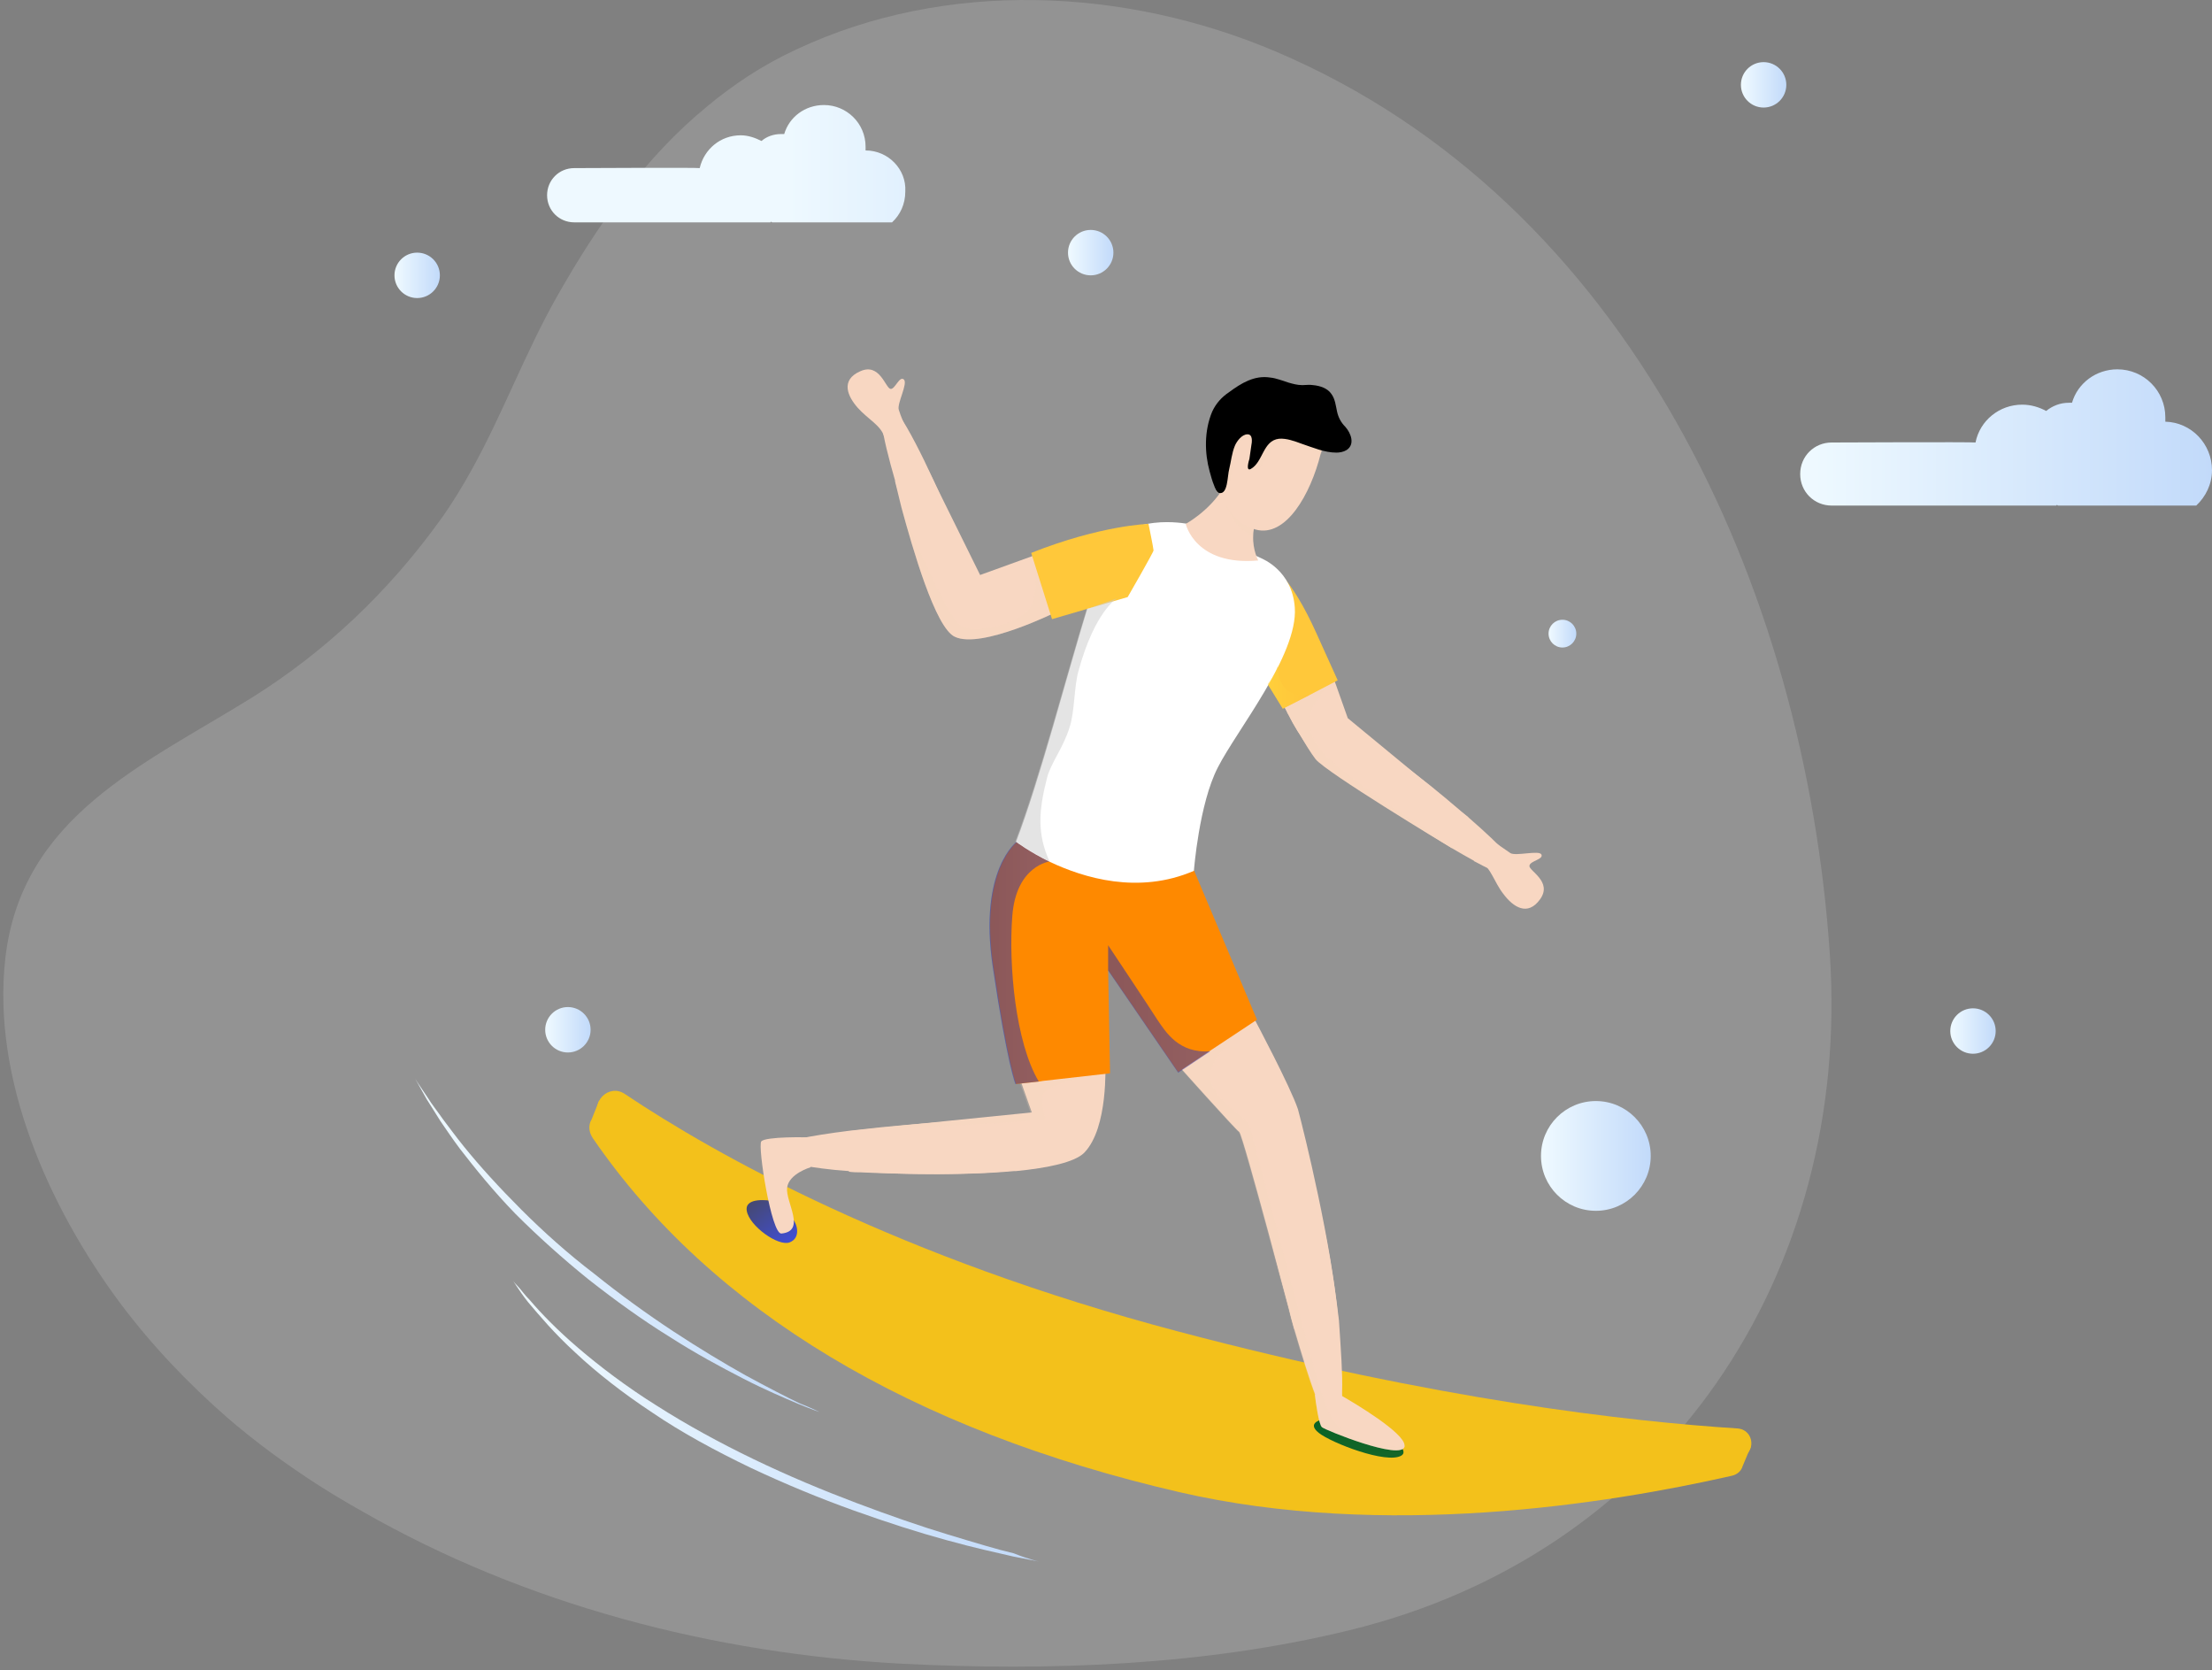 <svg width="563" height="425" viewBox="0 0 563 425" fill="none" xmlns="http://www.w3.org/2000/svg">
<rect x="0" y="0" width="563" height="425" fill="#808080" stroke="none"/>
<path d="M343.419 414.846C306.661 423.834 267.015 425.279 229.455 423.353C181.622 420.785 133.789 408.425 92.056 384.509C88.364 382.422 84.833 380.335 81.302 378.088C72.794 372.631 64.929 366.852 57.867 360.753C47.754 351.925 38.444 342.133 30.419 331.379C12.441 307.142 -2.165 274.557 1.366 243.739C5.539 207.784 36.518 194.622 63.966 177.608C82.746 165.89 98.797 150.642 111.799 132.664C114.849 128.491 117.577 123.996 119.985 119.663C128.011 105.216 133.629 89.807 141.815 75.361C152.088 57.223 164.126 40.048 180.017 27.047C186.758 21.429 194.303 16.453 202.649 12.601C240.851 -5.377 286.437 -3.13 324.639 13.082C414.687 51.284 459.47 149.518 465.73 242.776C471.187 324.156 423.996 395.263 343.419 414.846Z" fill="white" fill-opacity="0.15"/>
<path d="M445.607 368.142L443.038 368.944V369.586C442.396 368.784 441.594 368.142 440.31 368.142C412.701 366.536 364.066 361.079 297.774 343.423C226.828 324.643 180.439 298.639 157.165 283.07C155.881 282.267 154.597 282.107 153.473 282.428L153.634 280.983L152.51 280.02L150.584 284.835C150.584 284.996 150.423 284.996 150.423 285.156L150.263 285.477C149.781 286.762 149.942 288.206 150.905 289.651C181.081 333.631 232.124 363.968 300.182 379.698C352.349 391.737 409.01 382.748 440.791 375.525C442.236 375.204 443.199 374.241 443.52 373.117L445.607 368.142Z" fill="#F3C11B"/>
<path d="M152.831 284.835C149.942 280.662 154.917 275.526 159.091 278.415C182.365 293.985 228.753 319.988 299.7 338.768C365.831 356.264 414.627 361.721 442.235 363.487C446.569 363.808 447.051 369.907 442.877 370.87C411.096 378.093 354.274 387.082 302.268 375.044C234.05 359.153 183.168 328.816 152.831 284.835Z" fill="#F3C11B"/>
<path d="M196.17 305.541C196.17 305.541 189.428 304.418 190.07 308.11C190.713 311.962 198.096 317.259 200.985 316.135C203.875 315.012 202.911 311.48 201.788 310.196C200.504 308.912 196.17 305.541 196.17 305.541Z" fill="url(#paint0_linear_56_1075)"/>
<path d="M336.458 361.24C336.458 361.24 332.445 362.042 335.655 364.61C338.865 367.178 352.99 372.636 356.682 370.389C360.374 368.142 344.162 359.474 344.162 359.474L336.458 361.24Z" fill="url(#paint1_linear_56_1075)"/>
<path d="M386.538 223.198C385.254 224.001 380.92 222.235 375.302 219.186C375.302 219.186 375.142 219.186 375.142 219.025C373.376 218.062 371.45 216.938 369.524 215.815C357.806 208.752 343.521 198.64 337.903 194.627C337.421 194.306 337.1 193.985 336.779 193.664C335.495 192.38 334.853 190.775 334.692 189.009C334.692 188.849 334.692 188.688 334.692 188.528C334.853 184.675 337.903 184.354 340.15 183.552C340.471 183.391 341.113 183.712 341.915 184.194C345.768 186.12 354.917 192.701 364.066 199.924C366.634 202.011 369.363 204.258 371.771 206.345C372.413 206.826 373.055 207.468 373.697 207.95C382.204 215.333 388.625 221.914 386.538 223.198Z" fill="#F8D7C2"/>
<path d="M373.697 207.95L369.684 215.494L369.523 215.815C367.597 214.691 337.581 196.553 334.853 193.182C333.729 191.738 332.124 189.17 330.679 186.601C330.519 186.441 330.519 186.28 330.358 186.12C329.395 184.515 328.593 183.07 327.95 181.786C327.79 181.626 327.79 181.465 327.629 181.144C326.987 180.02 326.506 179.218 326.506 179.218L330.519 177.131L338.865 173.118L339.507 172.797L343.039 182.749L364.066 200.085L371.77 206.505L373.697 207.95Z" fill="#F8D7C2"/>
<path d="M339.187 193.985C338.384 194.146 337.421 193.985 336.618 193.504C334.692 192.38 332.606 189.812 330.519 186.441C330.358 186.281 330.358 186.12 330.198 185.96C329.395 184.675 328.593 183.231 327.79 181.626C327.63 181.465 327.63 181.305 327.469 180.984C327.148 180.342 326.827 179.7 326.506 179.057C326.346 178.576 326.024 178.094 325.864 177.613C321.37 168.303 317.357 157.549 315.591 152.573C314.789 150.326 315.11 147.757 316.875 145.992C320.888 141.819 326.506 147.757 330.519 154.339C332.606 157.87 336.297 165.414 339.026 172.958C340.471 176.81 341.594 180.823 342.076 184.194C342.718 189.33 342.236 193.183 339.187 193.985Z" fill="#F8D7C2"/>
<path opacity="0.2" d="M375.142 219.025C373.376 218.062 371.45 216.938 369.524 215.815C367.598 214.691 337.582 196.553 334.853 193.183C333.729 191.738 332.124 189.17 330.68 186.601C330.519 186.441 330.519 186.28 330.359 186.12C329.556 184.836 328.753 183.391 327.951 181.786C327.79 181.626 327.79 181.465 327.63 181.144C326.988 180.02 326.506 179.218 326.506 179.218C326.346 178.736 326.025 178.255 325.864 177.773L330.68 177.131L339.668 173.439C339.668 173.439 329.556 180.181 334.853 189.009C335.334 189.812 335.977 190.614 336.779 191.577C337.421 192.38 338.384 193.183 339.508 194.146C346.41 200.245 360.696 209.715 370.005 215.654C371.771 216.938 373.697 218.062 375.142 219.025Z" fill="#F8D7C2"/>
<path d="M340.471 173.118L333.408 176.81L326.506 180.342L322.654 174.082L317.999 166.377L323.456 144.066C323.456 144.066 328.272 145.992 335.174 161.401C339.187 170.229 340.471 173.118 340.471 173.118Z" fill="#FFC83A"/>
<path d="M341.594 354.016C341.594 354.337 341.594 354.819 341.594 355.14C341.434 359.313 340.952 361.721 340.15 362.524C338.866 363.808 337.1 361.079 334.853 355.14C333.248 350.967 331.482 345.188 329.395 338.126C328.914 336.52 328.432 334.755 328.111 333.15C322.654 312.765 318.962 298.479 319.283 290.614C319.283 287.725 319.925 285.638 321.209 284.354C330.037 275.365 337.903 310.999 340.792 336.039C341.273 343.262 341.755 349.843 341.594 354.016Z" fill="#F8D7C2"/>
<path d="M357.485 367.82C357.485 367.981 357.485 367.981 357.485 368.142C356.522 371.673 337.421 363.968 336.458 363.166C335.655 362.524 334.853 356.585 334.692 355.14C334.692 354.979 334.692 354.819 334.692 354.819H336.458L340.631 354.658C340.631 354.658 340.952 354.819 341.434 355.14C344.805 357.066 357.485 364.61 357.485 367.82Z" fill="#F8D7C2"/>
<path d="M268.721 215.494C273.857 214.21 278.994 217.58 279.796 222.877C280.438 227.051 280.92 232.669 279.957 239.892C277.87 258.03 281.241 288.206 274.5 291.737C267.758 295.269 258.609 276.81 257.325 259.153C256.201 243.262 252.349 223.519 256.683 219.988C259.09 218.222 264.227 216.617 268.721 215.494Z" fill="#F8D7C2"/>
<path d="M258.609 297.837C258.448 297.837 258.288 297.837 258.127 297.837C246.41 299.121 231.161 298.961 219.123 298.158C218.962 298.158 218.802 298.158 218.641 298.158C217.678 298.158 216.876 297.997 216.073 297.997C211.097 297.676 206.924 297.034 204.035 296.553C188.465 293.503 195.527 290.293 216.234 287.725H216.394C219.604 287.404 223.136 286.922 226.988 286.601C231.803 286.119 236.298 285.798 240.31 285.477C251.386 284.514 260.053 284.033 266.153 284.514C271.45 284.835 274.821 285.959 276.265 287.885C279.957 293.503 271.45 296.553 258.609 297.837Z" fill="#F8D7C2"/>
<path d="M206.603 289.49C205.8 289.33 194.725 289.169 193.762 290.453C192.799 291.577 196.33 314.209 198.898 313.888C205.319 313.246 199.861 305.863 200.343 302.171C200.824 298.64 206.282 297.034 206.282 297.034" fill="#F8D7C2"/>
<path d="M275.944 293.343C273.536 295.75 266.795 297.195 258.609 297.998C258.448 297.998 258.288 297.998 258.127 297.998C244.162 299.282 226.346 298.64 219.122 298.319C218.962 298.319 218.801 298.319 218.641 298.319C217.036 298.319 216.073 298.158 216.073 298.158V297.998L215.431 287.885L218.32 287.564H218.48L240.31 285.317L262.621 283.07L259.09 273.118L278.673 270.871L281.401 270.55C281.241 270.71 282.204 286.922 275.944 293.343Z" fill="#F8D7C2"/>
<path opacity="0.2" d="M265.351 279.057C265.19 282.107 265.993 283.551 265.993 284.354C265.993 284.514 265.993 284.675 265.832 284.835C265.511 285.317 234.693 286.922 218.32 287.564H218.16C217.518 287.564 216.715 287.564 216.073 287.725C219.283 287.404 222.815 286.922 226.667 286.601C231.482 286.119 235.977 285.798 239.99 285.477L262.301 283.23L258.77 273.278L278.352 271.031C279.797 272.155 281.081 273.118 281.081 273.118C281.081 273.118 265.511 275.526 265.351 279.057Z" fill="#F8D7C2"/>
<path d="M286.378 219.828C290.391 216.457 296.49 217.259 299.54 221.433C301.948 224.803 304.837 229.779 307.245 236.681C313.344 253.856 329.717 279.538 325.222 285.638C320.728 291.737 304.356 279.217 295.527 263.969C287.502 250.165 275.303 234.113 277.71 229.137C278.995 226.409 282.847 222.717 286.378 219.828Z" fill="#F8D7C2"/>
<path d="M340.631 335.878L331.803 337.644L329.395 338.126C329.395 338.126 316.394 288.848 315.431 288.046C314.307 287.243 299.54 270.71 299.54 270.71L318.481 259.795L319.283 259.314C319.283 259.314 328.432 276.489 330.358 282.267C331.964 288.206 339.026 316.938 340.631 335.878Z" fill="#F8D7C2"/>
<path opacity="0.2" d="M357.485 367.821C357.485 367.981 357.485 367.981 357.485 368.142C356.521 371.673 337.42 363.968 336.457 363.166C335.655 362.524 334.852 356.585 334.692 355.14C333.087 350.967 331.321 345.188 329.234 338.126C329.234 338.126 316.233 288.848 315.27 288.046C314.146 287.243 299.379 270.71 299.379 270.71L318.319 259.795C318.48 259.795 318.48 259.795 318.48 259.795C318.48 259.795 307.084 269.105 308.047 274.563C309.01 280.181 317.677 284.675 317.998 286.28C317.998 286.441 318.48 288.046 319.122 290.453C321.53 299.603 327.469 321.914 331.642 337.644C334.05 346.472 335.815 353.053 336.297 354.177C336.297 354.337 336.457 354.498 336.457 354.658C337.26 356.906 337.902 359.955 340.149 362.363C341.273 363.647 342.717 364.771 344.965 365.573C350.904 367.981 354.274 368.623 357.485 367.821Z" fill="#F8D7C2"/>
<path d="M319.925 259.474L308.047 267.34L299.861 272.797L282.044 246.794L282.526 273.118L265.512 275.044L264.548 275.205L258.609 275.847C258.609 275.847 256.523 270.871 252.831 245.991C249.139 221.112 259.091 214.049 259.091 214.049L260.375 213.568L262.462 212.926L279.637 207.789L303.874 221.433L319.925 259.474Z" fill="url(#paint2_linear_56_1075)"/>
<path opacity="0.5" d="M264.387 275.205L258.448 275.847C258.448 275.847 256.362 270.871 252.67 245.991C248.978 221.112 258.93 214.049 258.93 214.049L260.214 213.568L264.227 215.333L267.277 219.186C267.277 219.186 258.609 220.149 257.646 233.15C256.683 245.51 258.448 265.253 264.387 275.205Z" fill="url(#paint3_linear_56_1075)"/>
<path d="M329.556 154.659C330.359 166.698 314.789 185.799 309.973 195.269C305.158 204.579 303.874 221.593 303.874 221.593C289.749 227.693 275.784 223.359 267.277 219.346C261.98 216.778 258.609 214.21 258.609 214.21C264.709 198.319 271.611 171.513 276.908 154.338C278.673 148.399 280.279 143.584 281.563 140.855C286.378 130.101 302.269 133.311 302.269 133.311L321.209 142.139C321.049 142.139 328.914 145.029 329.556 154.659Z" fill="url(#paint4_linear_56_1075)"/>
<path d="M244.163 161.562C241.916 160.919 240.151 159.154 239.348 156.907C235.335 145.831 221.05 105.864 224.741 102.332C229.075 98.159 252.35 154.98 250.584 157.709C249.139 159.635 248.016 162.525 244.163 161.562Z" fill="#F8D7C2"/>
<path d="M290.872 141.818C290.872 144.226 289.267 146.313 287.02 147.276C277.389 151.77 244.645 166.537 240.953 159.475C236.619 151.289 266.314 140.053 275.303 137.806C282.847 136.2 291.033 136.04 290.872 141.818Z" fill="#F8D7C2"/>
<path d="M269.043 155.623C269.043 155.623 249.781 165.253 243.04 162.043C238.064 159.796 232.285 139.571 229.396 128.977C228.433 124.965 227.791 122.396 227.791 122.396L236.298 119.668L249.46 146.313L262.783 141.497L263.104 141.337L263.746 141.176L264.227 142.621L269.043 155.623Z" fill="#F8D7C2"/>
<path opacity="0.2" d="M269.042 155.623C269.042 155.623 249.781 165.253 243.039 162.043C238.063 159.796 232.285 139.571 229.396 128.978C232.124 135.88 241.434 158.03 244.965 159.475C249.299 161.241 259.09 158.672 261.98 154.82C264.548 151.449 263.264 143.745 262.782 141.498C262.622 141.177 262.622 141.016 262.622 141.016L263.103 141.498L264.227 142.621L269.042 155.623Z" fill="#F8D7C2"/>
<path d="M320.246 142.621C304.195 144.066 301.787 133.311 301.787 133.311C301.787 133.311 307.726 130.101 311.257 124.323L314.307 127.693L319.444 133.472C319.122 134.435 318.962 135.398 318.962 136.361C318.801 139.892 320.246 142.621 320.246 142.621Z" fill="#F8D7C2"/>
<path opacity="0.2" d="M319.283 133.472C318.962 134.435 318.802 135.398 318.802 136.361C313.023 134.114 311.418 126.409 311.418 126.409L314.307 127.693L319.283 133.472Z" fill="#F8D7C2"/>
<path d="M337.421 106.024C337.421 107.95 337.26 110.197 336.779 112.605C336.618 113.568 336.457 114.531 336.136 115.494C333.568 125.767 327.308 136.842 319.604 134.756C309.331 131.866 308.207 115.976 308.207 115.976C305.96 90.294 337.26 95.43 337.421 106.024Z" fill="#F8D7C2"/>
<path opacity="0.2" d="M318.801 112.766C318.801 112.766 318.319 110.84 316.714 111.642C315.109 112.445 314.146 116.297 313.665 119.507C313.183 122.878 312.541 125.767 310.133 125.607C307.726 125.446 311.257 110.84 311.257 111C311.257 111.161 317.838 109.555 317.998 109.555C318.159 109.555 319.443 111.963 319.443 112.124C319.604 112.284 318.801 112.766 318.801 112.766Z" fill="#F8D7C2"/>
<path opacity="0.2" d="M336.94 112.605C336.779 113.568 336.619 114.531 336.298 115.494C335.174 115.173 333.088 114.531 331.161 113.889C328.433 112.926 326.025 111.963 324.58 113.247C323.136 114.531 321.049 120.952 317.839 119.507C317.839 119.507 323.136 109.555 323.457 109.555C323.778 109.555 336.137 108.592 336.458 108.753C336.458 108.592 336.779 110.679 336.94 112.605Z" fill="#F8D7C2"/>
<path d="M308.529 104.74C309.492 102.653 310.937 101.048 312.863 99.764C315.913 97.517 319.283 95.43 323.296 96.072C324.901 96.233 326.346 96.875 327.951 97.356C329.075 97.677 330.198 97.998 331.482 97.998C332.445 97.998 333.248 97.838 334.211 97.998C335.977 98.159 337.903 98.801 338.866 100.246C339.829 101.53 339.99 103.295 340.311 104.74C340.632 106.185 341.274 107.469 342.397 108.592C343.842 110.197 344.965 113.087 342.718 114.531C341.916 115.013 340.953 115.173 340.15 115.173C337.1 115.173 334.211 113.889 331.322 112.926C329.556 112.284 327.47 111.481 325.543 111.642C321.37 112.124 321.531 117.581 318.32 119.347C317.036 119.989 317.839 117.26 317.999 116.778C318.16 115.655 318.32 114.531 318.481 113.408C318.641 112.605 318.962 110.518 317.518 110.518C316.073 110.518 314.789 112.284 314.308 113.408C313.505 115.334 313.344 117.42 312.863 119.347C312.381 121.112 312.542 125.928 310.295 125.446C309.653 125.286 309.171 124.001 309.011 123.52C308.529 122.396 308.208 121.112 307.887 119.989C306.603 115.334 306.442 109.716 308.529 104.74Z" fill="black"/>
<path d="M292.316 133.311C292.316 133.311 280.278 133.632 262.461 140.695L267.758 157.549L287.019 151.931C287.019 151.931 293.6 140.534 293.6 140.053C293.6 139.571 292.316 133.311 292.316 133.311Z" fill="#FFC83A"/>
<path opacity="0.5" d="M333.408 176.81L326.506 180.342L322.653 174.082C323.135 173.44 324.579 171.674 325.222 169.427C325.222 169.266 324.74 178.094 333.408 176.81Z" fill="url(#paint5_linear_56_1075)"/>
<path opacity="0.5" d="M272.252 184.996C270.647 190.293 267.437 194.146 266.474 197.998C264.387 206.184 263.906 212.123 267.116 219.186C261.819 216.617 258.448 214.049 258.448 214.049C264.548 198.158 271.289 172.155 276.586 154.98L284.291 152.252C284.291 152.252 278.673 155.462 274.5 170.711C273.376 174.563 273.536 181.144 272.252 184.996Z" fill="#CBCBCB"/>
<path opacity="0.5" d="M308.047 267.5L299.861 272.958L282.044 246.954V246.633V240.534C282.044 240.534 292.317 255.943 294.564 259.474C296.651 262.524 300.021 268.142 308.047 267.5Z" fill="url(#paint6_linear_56_1075)"/>
<path d="M230.359 108.432C230.359 108.432 229.235 105.864 228.754 104.258C228.272 102.653 231.161 97.517 230.038 96.554C228.914 95.591 227.791 99.122 226.667 98.962C225.383 98.801 223.938 92.22 218.962 94.467C213.826 96.714 215.752 100.888 218.32 103.777C220.888 106.666 224.259 108.271 225.062 111.161" fill="#F8D7C2"/>
<path d="M380.76 214.531C380.76 214.531 383.007 216.136 384.451 217.099C385.896 217.902 391.674 216.296 392.316 217.42C392.959 218.704 389.427 219.025 389.267 220.309C389.106 221.593 395.206 224.322 391.995 228.816C388.785 233.311 385.093 230.743 382.686 227.532C380.278 224.483 379.475 220.791 376.907 219.346" fill="#F8D7C2"/>
<path d="M208.588 359.308C208.588 359.308 206.662 358.666 203.131 357.222C199.76 355.777 194.784 353.69 189.166 350.801C183.548 347.912 176.967 344.381 170.225 340.047C163.484 335.873 156.582 330.898 149.84 325.601C143.259 320.304 136.839 314.525 131.221 308.907C125.603 303.129 120.948 297.35 117.096 292.375C115.169 289.806 113.564 287.399 112.12 285.312C110.675 283.065 109.552 281.139 108.588 279.694C106.823 276.484 105.699 274.558 105.699 274.558C105.699 274.558 106.823 276.323 108.909 279.373C109.873 280.978 111.317 282.744 112.762 284.83C114.367 286.917 115.972 289.164 118.059 291.732C122.072 296.708 127.047 302.166 132.665 307.784C138.283 313.402 144.543 319.02 151.285 324.156C157.866 329.453 164.768 334.429 171.349 338.763C177.93 343.097 184.351 346.949 189.808 349.999C195.426 353.048 200.081 355.456 203.452 357.061C206.662 358.345 208.588 359.308 208.588 359.308Z" fill="url(#paint7_linear_56_1075)"/>
<path d="M264.447 397.35C264.447 397.35 262.039 396.868 257.866 396.066C253.692 395.103 247.753 393.819 240.851 391.892C233.789 389.966 225.763 387.398 217.256 384.348C208.749 381.299 199.76 377.607 190.932 373.433C182.264 369.26 173.597 364.605 166.052 359.469C158.508 354.493 151.767 349.196 146.47 344.22C141.012 339.244 137.16 334.589 134.431 331.379C133.147 329.774 132.184 328.329 131.542 327.366C130.9 326.403 130.579 325.922 130.579 325.922C130.579 325.922 130.9 326.403 131.703 327.206C132.505 328.008 133.468 329.453 134.913 330.898C137.642 334.108 141.815 338.442 147.272 343.096C152.73 347.751 159.471 352.888 167.176 357.703C174.72 362.519 183.227 367.173 191.895 371.347C200.563 375.52 209.391 379.212 217.898 382.422C226.405 385.632 234.27 388.361 241.172 390.448C248.074 392.534 253.853 394.3 258.026 395.263C262.039 396.868 264.447 397.35 264.447 397.35Z" fill="url(#paint8_linear_56_1075)"/>
<path d="M551.122 107.303C551.122 106.982 551.122 106.5 551.122 106.179C551.122 99.438 545.665 93.981 538.923 93.981C533.466 93.981 528.811 97.512 527.367 102.488C527.046 102.488 526.724 102.488 526.564 102.488C524.317 102.488 522.391 103.29 520.786 104.574C519.02 103.611 516.933 102.969 514.686 102.969C508.908 102.969 503.932 106.982 502.808 112.6C502.006 112.439 466.211 112.6 466.211 112.6C461.717 112.6 458.186 116.131 458.186 120.626C458.186 125.12 461.717 128.651 466.211 128.651H495.103H498.474H503.129H505.697H506.179H521.909H523.354L523.514 128.491C523.675 128.491 523.675 128.651 523.835 128.651H529.935H536.997H542.455H552.888H558.988C561.395 126.404 563 123.194 563 119.663C563 112.921 557.703 107.464 551.122 107.303Z" fill="url(#paint9_linear_56_1075)"/>
<path d="M220.305 38.282C220.305 37.962 220.305 37.641 220.305 37.319C220.305 31.381 215.49 26.726 209.711 26.726C204.896 26.726 200.883 29.775 199.599 34.109C199.278 34.109 199.117 34.109 198.796 34.109C196.87 34.109 195.105 34.751 193.82 35.875C192.215 35.072 190.45 34.43 188.524 34.43C183.387 34.43 179.214 37.962 178.09 42.777C177.448 42.616 146.148 42.777 146.148 42.777C142.296 42.777 139.246 45.827 139.246 49.679C139.246 53.531 142.296 56.581 146.148 56.581H171.349H174.398H178.411H180.658H180.979H194.784H196.068L196.228 56.42C196.389 56.42 196.389 56.581 196.549 56.581H201.846H207.946H212.6H221.75H227.047C229.133 54.655 230.417 51.926 230.417 48.716C230.738 43.098 226.084 38.282 220.305 38.282Z" fill="url(#paint10_linear_56_1075)"/>
<path d="M406.179 308.105C413.892 308.105 420.144 301.852 420.144 294.14C420.144 286.427 413.892 280.175 406.179 280.175C398.467 280.175 392.215 286.427 392.215 294.14C392.215 301.852 398.467 308.105 406.179 308.105Z" fill="url(#paint11_linear_56_1075)"/>
<path d="M106.181 75.843C109.372 75.843 111.959 73.255 111.959 70.064C111.959 66.873 109.372 64.286 106.181 64.286C102.989 64.286 100.402 66.873 100.402 70.064C100.402 73.255 102.989 75.843 106.181 75.843Z" fill="url(#paint12_linear_56_1075)"/>
<path d="M448.876 27.368C452.067 27.368 454.655 24.781 454.655 21.59C454.655 18.398 452.067 15.811 448.876 15.811C445.685 15.811 443.098 18.398 443.098 21.59C443.098 24.781 445.685 27.368 448.876 27.368Z" fill="url(#paint13_linear_56_1075)"/>
<path d="M144.543 267.816C147.734 267.816 150.322 265.229 150.322 262.038C150.322 258.846 147.734 256.259 144.543 256.259C141.352 256.259 138.765 258.846 138.765 262.038C138.765 265.229 141.352 267.816 144.543 267.816Z" fill="url(#paint14_linear_56_1075)"/>
<path d="M397.672 164.767C399.622 164.767 401.203 163.186 401.203 161.235C401.203 159.285 399.622 157.704 397.672 157.704C395.722 157.704 394.141 159.285 394.141 161.235C394.141 163.186 395.722 164.767 397.672 164.767Z" fill="url(#paint15_linear_56_1075)"/>
<path d="M277.609 70.064C280.8 70.064 283.387 67.477 283.387 64.286C283.387 61.094 280.8 58.507 277.609 58.507C274.417 58.507 271.83 61.094 271.83 64.286C271.83 67.477 274.417 70.064 277.609 70.064Z" fill="url(#paint16_linear_56_1075)"/>
<path d="M502.166 268.137C505.358 268.137 507.945 265.55 507.945 262.359C507.945 259.167 505.358 256.58 502.166 256.58C498.975 256.58 496.388 259.167 496.388 262.359C496.388 265.55 498.975 268.137 502.166 268.137Z" fill="url(#paint17_linear_56_1075)"/>
<defs>
<linearGradient id="paint0_linear_56_1075" x1="192.284" y1="305.163" x2="201.424" y2="316.986" gradientUnits="userSpaceOnUse">
<stop offset="0.033" stop-color="#454976"/>
<stop offset="1" stop-color="#404EDA"/>
</linearGradient>
<linearGradient id="paint1_linear_56_1075" x1="345.836" y1="359.552" x2="345.836" y2="370.979" gradientUnits="userSpaceOnUse">
<stop offset="0.033" stop-color="#076224"/>
<stop offset="1" stop-color="#156629"/>
</linearGradient>
<linearGradient id="paint2_linear_56_1075" x1="280.644" y1="225.229" x2="289.593" y2="271.18" gradientUnits="userSpaceOnUse">
<stop offset="0.033" stop-color="#FE8900"/>
<stop offset="1" stop-color="#FE8900"/>
</linearGradient>
<linearGradient id="paint3_linear_56_1075" x1="251.812" y1="244.76" x2="267.091" y2="244.76" gradientUnits="userSpaceOnUse">
<stop offset="0.033" stop-color="#1927B2"/>
<stop offset="1" stop-color="#2937C2"/>
</linearGradient>
<linearGradient id="paint4_linear_56_1075" x1="308.405" y1="139.488" x2="283.01" y2="220.75" gradientUnits="userSpaceOnUse">
<stop offset="0.053" stop-color="white"/>
<stop offset="1" stop-color="white"/>
</linearGradient>
<linearGradient id="paint5_linear_56_1075" x1="322.718" y1="174.836" x2="333.364" y2="174.836" gradientUnits="userSpaceOnUse">
<stop offset="0.053" stop-color="#FFD53C"/>
<stop offset="1" stop-color="#FFC13C"/>
</linearGradient>
<linearGradient id="paint6_linear_56_1075" x1="281.976" y1="256.682" x2="307.967" y2="256.682" gradientUnits="userSpaceOnUse">
<stop offset="0.033" stop-color="#1927B2"/>
<stop offset="1" stop-color="#2937C2"/>
</linearGradient>
<linearGradient id="paint7_linear_56_1075" x1="105.572" y1="316.733" x2="208.565" y2="316.733" gradientUnits="userSpaceOnUse">
<stop offset="0.033" stop-color="#EEF9FF"/>
<stop offset="1" stop-color="#C2DAFA"/>
</linearGradient>
<linearGradient id="paint8_linear_56_1075" x1="130.549" y1="361.775" x2="264.411" y2="361.775" gradientUnits="userSpaceOnUse">
<stop offset="0.033" stop-color="#EEF9FF"/>
<stop offset="1" stop-color="#C2DAFA"/>
</linearGradient>
<linearGradient id="paint9_linear_56_1075" x1="458.169" y1="111.223" x2="563.05" y2="111.223" gradientUnits="userSpaceOnUse">
<stop offset="0.033" stop-color="#EEF9FF"/>
<stop offset="1" stop-color="#C2DAFA"/>
</linearGradient>
<linearGradient id="paint10_linear_56_1075" x1="197.007" y1="41.613" x2="303.886" y2="41.613" gradientUnits="userSpaceOnUse">
<stop offset="0.033" stop-color="#EEF9FF"/>
<stop offset="1" stop-color="#C2DAFA"/>
</linearGradient>
<linearGradient id="paint11_linear_56_1075" x1="392.137" y1="294.183" x2="420.121" y2="294.183" gradientUnits="userSpaceOnUse">
<stop offset="0.033" stop-color="#EEF9FF"/>
<stop offset="1" stop-color="#C2DAFA"/>
</linearGradient>
<linearGradient id="paint12_linear_56_1075" x1="100.38" y1="70.068" x2="111.974" y2="70.068" gradientUnits="userSpaceOnUse">
<stop offset="0.033" stop-color="#EEF9FF"/>
<stop offset="1" stop-color="#C2DAFA"/>
</linearGradient>
<linearGradient id="paint13_linear_56_1075" x1="443.1" y1="21.65" x2="454.693" y2="21.65" gradientUnits="userSpaceOnUse">
<stop offset="0.033" stop-color="#EEF9FF"/>
<stop offset="1" stop-color="#C2DAFA"/>
</linearGradient>
<linearGradient id="paint14_linear_56_1075" x1="138.684" y1="262.002" x2="150.277" y2="262.002" gradientUnits="userSpaceOnUse">
<stop offset="0.033" stop-color="#EEF9FF"/>
<stop offset="1" stop-color="#C2DAFA"/>
</linearGradient>
<linearGradient id="paint15_linear_56_1075" x1="394.076" y1="161.199" x2="401.172" y2="161.199" gradientUnits="userSpaceOnUse">
<stop offset="0.033" stop-color="#EEF9FF"/>
<stop offset="1" stop-color="#C2DAFA"/>
</linearGradient>
<linearGradient id="paint16_linear_56_1075" x1="271.869" y1="64.224" x2="283.462" y2="64.224" gradientUnits="userSpaceOnUse">
<stop offset="0.033" stop-color="#EEF9FF"/>
<stop offset="1" stop-color="#C2DAFA"/>
</linearGradient>
<linearGradient id="paint17_linear_56_1075" x1="496.335" y1="262.396" x2="507.928" y2="262.396" gradientUnits="userSpaceOnUse">
<stop offset="0.033" stop-color="#EEF9FF"/>
<stop offset="1" stop-color="#C2DAFA"/>
</linearGradient>
</defs>
</svg>
